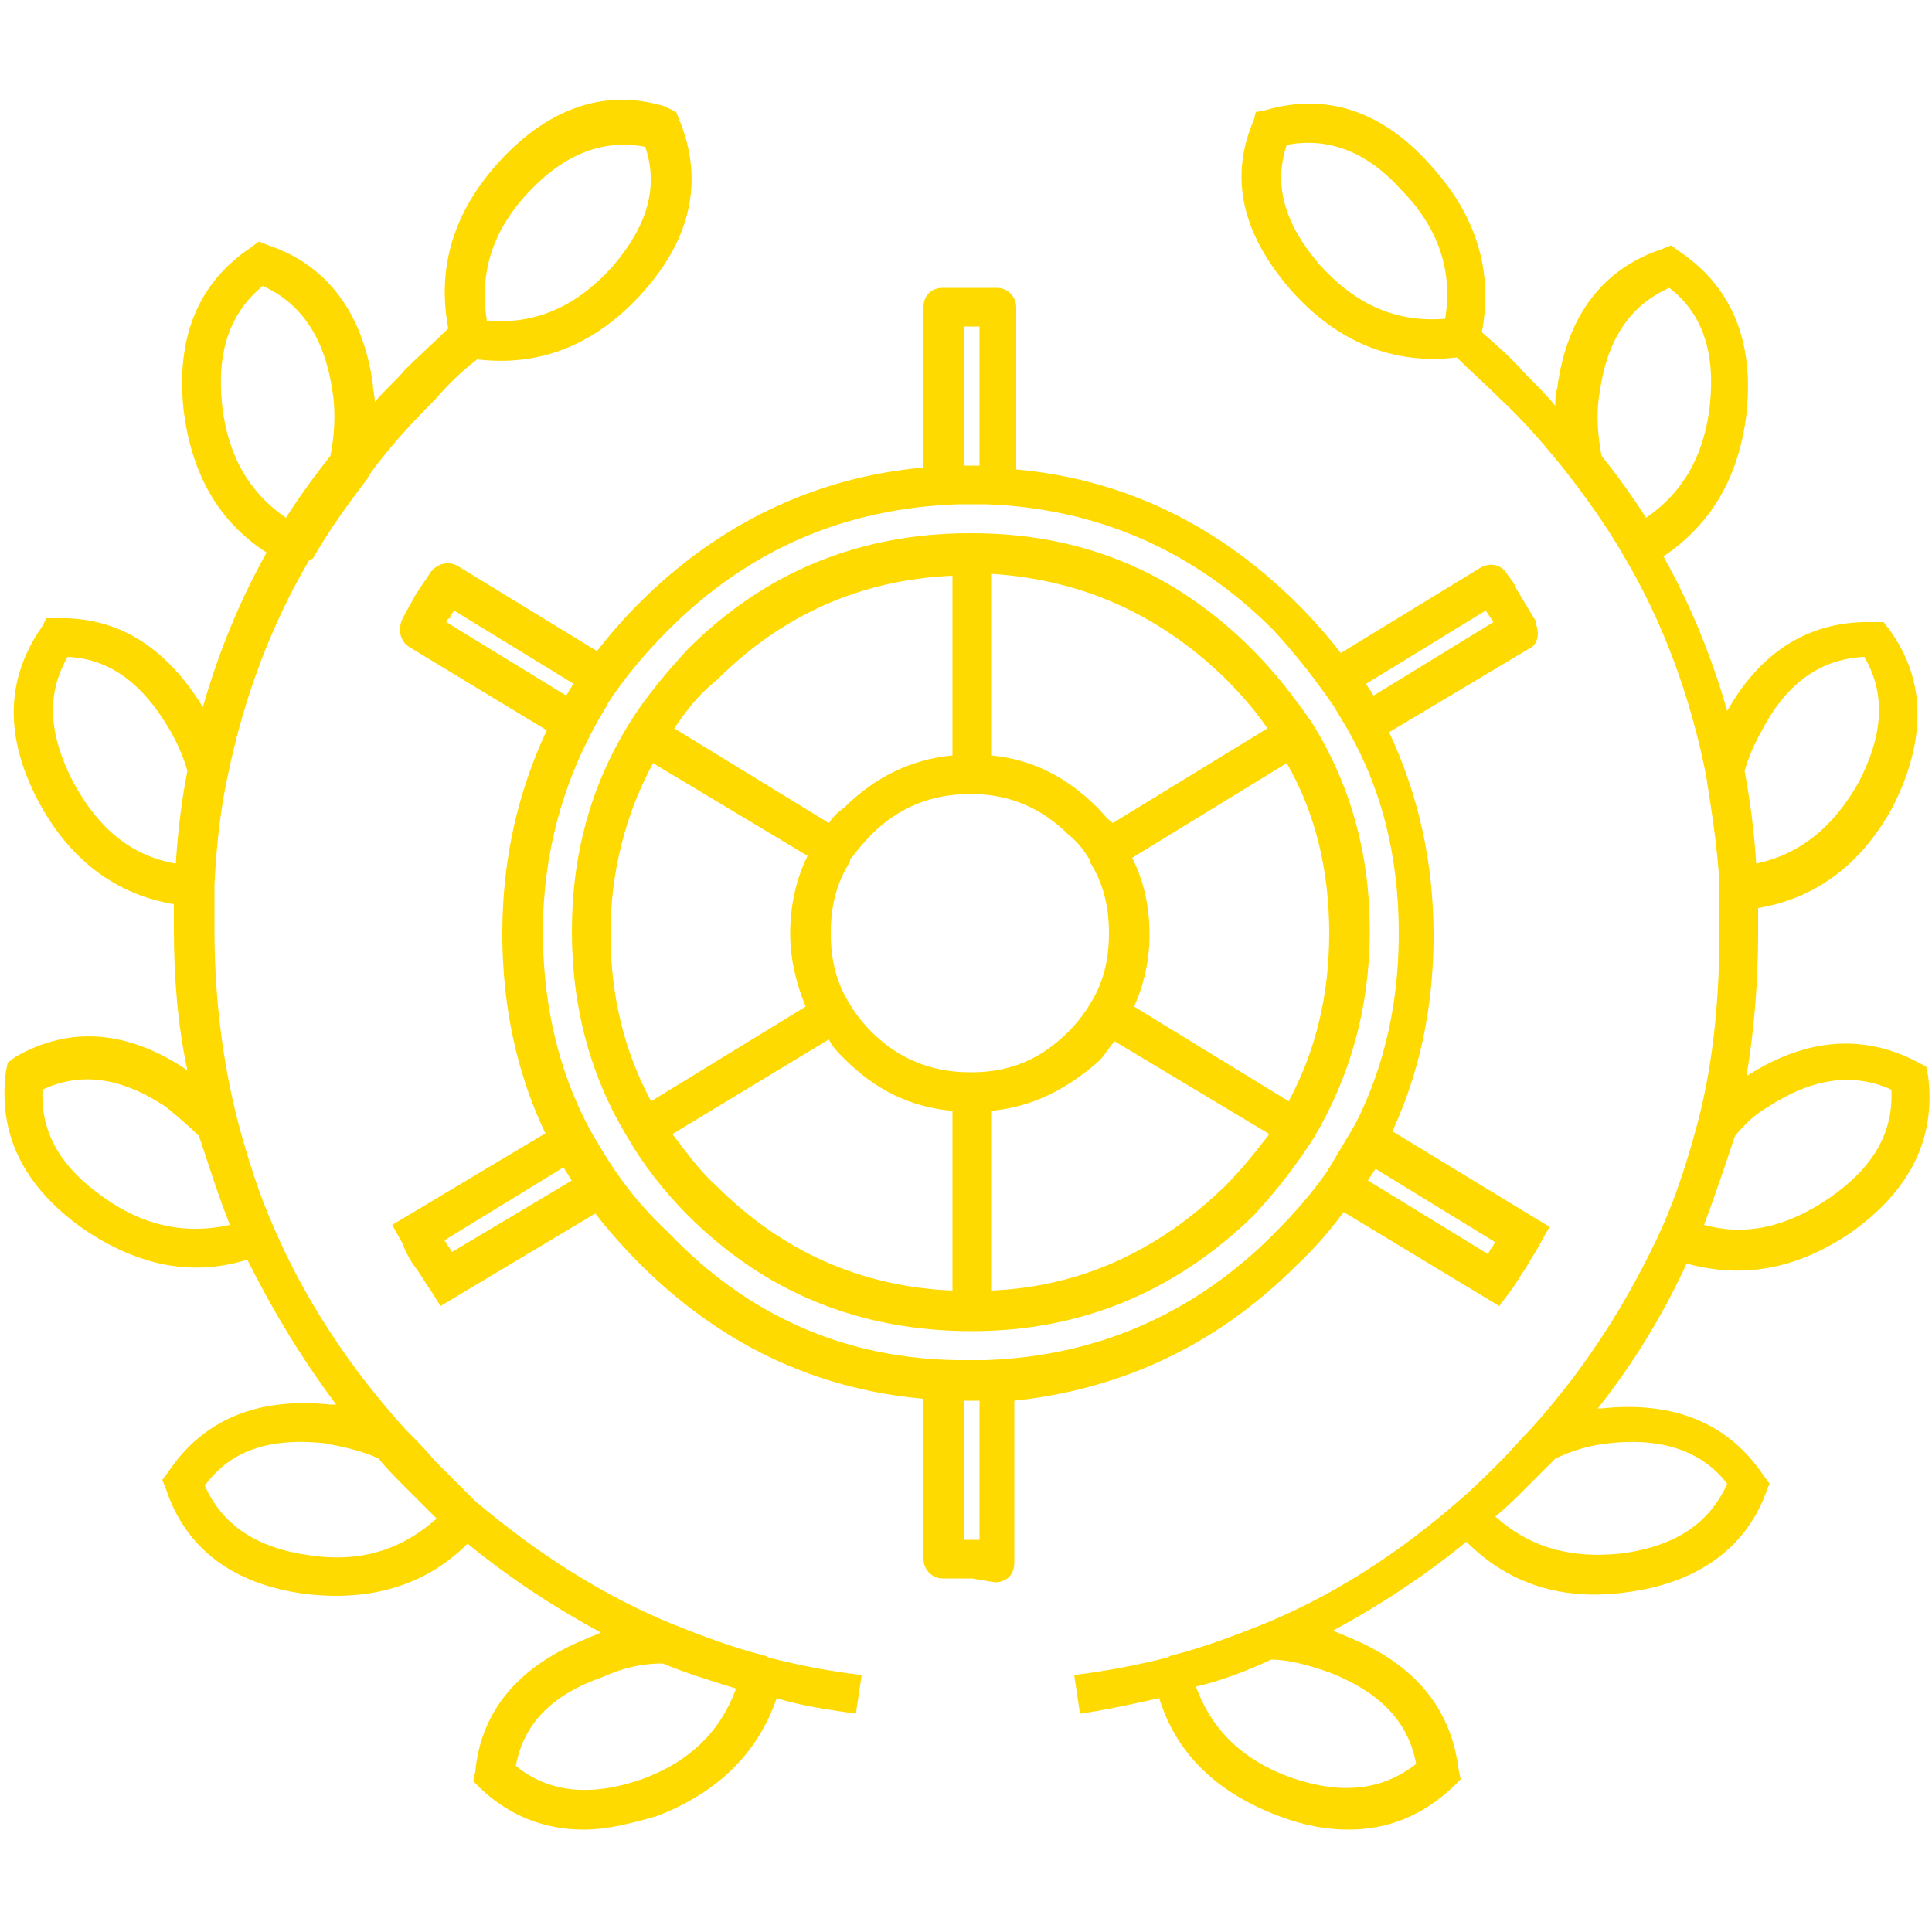 <?xml version="1.0" encoding="utf-8"?>
<!-- Generator: Adobe Illustrator 21.0.0, SVG Export Plug-In . SVG Version: 6.00 Build 0)  -->
<svg version="1.1" id="Layer_1" xmlns="http://www.w3.org/2000/svg" xmlns:xlink="http://www.w3.org/1999/xlink" x="0px" y="0px"
	 viewBox="0 0 100 100" style="enable-background:new 0 0 100 100;" xml:space="preserve">
<style type="text/css">
	.st0{fill:#FEDA00;}
</style>
<g>
	<g>
		<g>
			<g>
				<path class="st0" d="M50.3,81.7l-1.5,0c-0.6,0-1-0.5-1-1v-8.3c-5.7-0.5-10.6-2.9-14.7-7c-1.4-1.4-2.7-3-3.7-4.6
					c-2.3-3.7-3.4-7.9-3.4-12.5c0-3.8,0.8-7.3,2.3-10.5l-7.1-4.3c-0.5-0.3-0.6-0.9-0.4-1.4l0.1-0.2c0.2-0.4,0.4-0.7,0.6-1.1l0.2-0.3
					c0.2-0.3,0.4-0.6,0.6-0.9c0.3-0.4,0.9-0.6,1.4-0.3l7.2,4.4c0.7-0.9,1.4-1.7,2.2-2.5c4.1-4.1,9.1-6.5,14.7-7v-8.3
					c0-0.6,0.4-1,1-1l2.4,0l0.4,0c0.6,0,1,0.5,1,1v8.4c5.6,0.5,10.5,2.9,14.6,7c0.8,0.8,1.5,1.6,2.2,2.5l7.2-4.4
					c0.5-0.3,1.1-0.2,1.4,0.3c0.2,0.3,0.4,0.5,0.5,0.8l0.9,1.5c0.1,0.1,0.1,0.2,0.1,0.3c0.2,0.5,0.1,1.1-0.4,1.3l-7.2,4.3
					c1.5,3.2,2.3,6.7,2.3,10.5c0,4.6-1.1,8.8-3.4,12.5c-1,1.6-2.2,3.2-3.7,4.6c-4.1,4.1-9,6.4-14.6,7v8.4c0,0.6-0.4,1-1,1L50.3,81.7
					z M49.9,72.5v7.2h0.8v-7.2H49.9z M49.5,70.4H51c5.8-0.2,10.8-2.4,14.9-6.5c1.3-1.3,2.5-2.7,3.4-4.2c2.1-3.4,3.1-7.2,3.1-11.4
					c0-4-0.9-7.6-2.8-10.8l-0.6-1c-0.9-1.3-1.9-2.6-3.1-3.9c-4.1-4.1-9.1-6.3-14.9-6.5h-1.4c-5.8,0.2-10.8,2.3-15,6.5
					c-1.2,1.2-2.3,2.5-3.2,3.9c0,0.1-0.1,0.2-0.1,0.2c-0.1,0.2-0.3,0.5-0.4,0.7c0,0,0,0,0,0c-1.8,3.2-2.8,6.9-2.8,10.8
					c0,4.2,1,8.1,3.1,11.4c0.9,1.5,2,2.9,3.4,4.2C38.7,68.1,43.7,70.3,49.5,70.4z M23.1,32.2l6.2,3.8c0.1-0.1,0.1-0.2,0.2-0.3
					c0-0.1,0.1-0.1,0.1-0.2c0,0,0,0,0,0l0.1-0.1l-6.2-3.8c0,0,0,0,0,0l-0.2,0.3c0,0,0,0,0,0.1C23.2,32,23.1,32.1,23.1,32.2z
					 M70.7,35.4c0.1,0.1,0.1,0.2,0.2,0.3c0.1,0.1,0.1,0.2,0.2,0.3l6.2-3.8l-0.4-0.6L70.7,35.4L70.7,35.4z M49.9,24.1h0.8v-7.2
					l-0.8,0V24.1z"/>
			</g>
			<g>
				<path class="st0" d="M50.3,68.9L50.3,68.9c-5.8,0-10.7-2-14.7-6c-1.2-1.2-2.3-2.6-3.1-4c-1.9-3.1-2.9-6.7-2.9-10.7
					c0-4,1-7.6,3-10.8c0.8-1.3,1.9-2.6,3-3.8c4-4,8.9-6,14.6-6h0.1c5.7,0,10.5,2,14.5,6c1.2,1.2,2.2,2.5,3.1,3.8l0,0
					c2,3.2,3,6.8,3,10.8c0,3.9-1,7.5-2.9,10.7c-0.9,1.4-1.9,2.7-3.1,4C60.8,66.9,55.9,68.9,50.3,68.9z M34.8,58.7
					c0.7,0.9,1.4,1.9,2.3,2.7c3.4,3.4,7.5,5.2,12.2,5.4v-9.3c-2.2-0.2-4-1.1-5.6-2.7c-0.3-0.3-0.6-0.6-0.8-1L34.8,58.7z M51.3,57.5
					v9.3c4.7-0.2,8.7-2.1,12.1-5.4c0.9-0.9,1.6-1.8,2.3-2.7l-8-4.8c-0.3,0.3-0.5,0.7-0.8,1C55.2,56.4,53.4,57.3,51.3,57.5z
					 M58.7,52.1l8,4.9c1.4-2.6,2.1-5.5,2.1-8.7c0-3.2-0.7-6.2-2.2-8.8l-8,4.9c0.6,1.2,0.9,2.5,0.9,4C59.5,49.7,59.2,51,58.7,52.1z
					 M33.8,39.5c-1.4,2.6-2.2,5.6-2.2,8.8c0,3.2,0.7,6.1,2.1,8.7l8-4.9c-0.5-1.2-0.8-2.5-0.8-3.8c0-1.4,0.3-2.8,0.9-4L33.8,39.5z
					 M44,52L44,52c0.3,0.5,0.7,1,1.1,1.4c1.4,1.4,3.1,2.1,5.1,2.1h0.1c2,0,3.6-0.7,5-2.1c0.4-0.4,0.8-0.9,1.1-1.4l0,0l0,0l0,0
					c0.7-1.1,1-2.3,1-3.7c0-1.4-0.3-2.6-1-3.7l0-0.1c-0.3-0.5-0.6-0.9-1.1-1.3c-1.4-1.4-3.1-2.1-5-2.1h-0.1c-2,0-3.7,0.7-5.1,2.1
					c-0.4,0.4-0.8,0.9-1.1,1.3l0,0.1c-0.7,1.1-1,2.3-1,3.7C43,49.7,43.3,50.9,44,52L44,52z M34.9,37.7l8,4.9
					c0.2-0.3,0.5-0.6,0.8-0.8c1.6-1.6,3.5-2.5,5.6-2.7v-9.3c-4.7,0.2-8.8,2-12.2,5.4C36.2,35.9,35.5,36.8,34.9,37.7z M51.3,39.1
					c2.1,0.2,3.9,1.1,5.5,2.7c0.3,0.3,0.5,0.6,0.8,0.8l8-4.9c-0.6-0.9-1.4-1.8-2.2-2.6C60,31.8,56,30,51.3,29.7V39.1z M77.6,67.6
					L68,61.8l2.5-4.2l9.7,5.9l-0.5,0.9c-0.2,0.4-0.5,0.8-0.7,1.2c-0.3,0.4-0.5,0.8-0.8,1.2L77.6,67.6z M70.8,61.1l6.2,3.8
					c0.1-0.1,0.1-0.2,0.2-0.3c0.1-0.1,0.1-0.2,0.2-0.3l-6.2-3.8L70.8,61.1z M22.8,67.6l-0.5-0.8c-0.3-0.4-0.5-0.8-0.8-1.2
					c-0.3-0.4-0.5-0.8-0.7-1.3l-0.5-0.9l9.7-5.8l2.5,4.2L22.8,67.6z M23,64.2c0.1,0.1,0.1,0.2,0.2,0.3c0.1,0.1,0.1,0.2,0.2,0.3
					l6.2-3.7l-0.4-0.7L23,64.2z"/>
			</g>
		</g>
	</g>
	<g>
		<g>
			<path class="st0" d="M69.8,94.7c-1.1,0-2.3-0.2-3.6-0.7c-3.2-1.2-5.3-3.2-6.2-6.1c-1.4,0.3-2.7,0.6-4.1,0.8l-0.3-2
				c1.6-0.2,3.2-0.5,4.8-0.9l0.2-0.1c1.6-0.4,3.2-1,4.7-1.6c3.7-1.5,7.1-3.7,10.3-6.5c0.7-0.6,1.4-1.3,2.1-2c0.5-0.5,1-1.1,1.5-1.6
				c2.9-3.2,5.1-6.7,6.8-10.4c0.8-1.8,1.4-3.7,1.9-5.6c0.8-3.1,1.1-6.4,1.1-9.9c0-0.8,0-1.6,0-2.3c-0.1-1.9-0.4-3.8-0.7-5.7
				c-0.8-4-2.2-7.9-4.3-11.4c-0.8-1.4-1.8-2.8-2.8-4.1c-1.1-1.4-2.3-2.8-3.6-4c-0.7-0.7-1.5-1.4-2.2-2.1c-3.3,0.4-6.2-0.8-8.6-3.5
				c-2.5-2.9-3.2-5.8-1.9-8.8L65,5.8l0.5-0.1c3.1-0.9,6,0,8.5,2.8c2.4,2.6,3.3,5.5,2.7,8.7c0.8,0.7,1.5,1.3,2.2,2.1
				c0.6,0.6,1.1,1.1,1.6,1.7c0-0.3,0-0.6,0.1-0.9c0.5-3.8,2.4-6.2,5.4-7.2l0.5-0.2l0.4,0.3c2.7,1.8,3.9,4.6,3.5,8.4
				c-0.4,3.3-1.8,5.7-4.3,7.4c1.4,2.5,2.5,5.2,3.3,8c1.8-3.2,4.4-4.7,7.6-4.6l0.5,0l0.3,0.4c1.9,2.6,1.9,5.7,0.2,9.1
				c-1.6,3-4,4.8-7,5.3c0,0.4,0,0.8,0,1.3c0,2.5-0.2,5-0.6,7.4c3.1-2,6.1-2.2,8.9-0.7l0.4,0.2l0.1,0.5c0.4,3.2-0.9,5.9-4,8.1
				c-2.8,1.9-5.6,2.4-8.5,1.6c-1.2,2.6-2.7,5.1-4.6,7.5c0.1,0,0.2,0,0.2,0c3.8-0.4,6.6,0.8,8.4,3.5l0.3,0.4L91.5,77
				c-1,3-3.5,4.9-7.2,5.4c-3.4,0.5-6.2-0.4-8.4-2.6c-2.2,1.8-4.5,3.3-6.9,4.6c0.2,0.1,0.5,0.2,0.7,0.3c3.5,1.4,5.4,3.7,5.8,6.9
				l0.1,0.5l-0.4,0.4C73.6,94,71.8,94.7,69.8,94.7z M61.9,87.3c0.8,2.2,2.4,3.8,4.9,4.7c2.6,0.9,4.7,0.7,6.5-0.7
				c-0.4-2.2-1.9-3.7-4.4-4.7c-1.1-0.4-2.2-0.7-3.1-0.7C64.5,86.5,63.2,87,61.9,87.3z M77.4,78.5c1.8,1.6,3.9,2.2,6.6,1.9
				c2.8-0.4,4.5-1.6,5.4-3.6c-1.3-1.7-3.4-2.4-6.1-2.1c-1,0.1-2,0.4-2.8,0.8C80,76,79.5,76.5,79,77C78.5,77.5,78,78,77.4,78.5z
				 M88.2,63.4c2.2,0.6,4.3,0.1,6.5-1.4c2.3-1.6,3.3-3.4,3.2-5.6c-2-0.9-4.1-0.6-6.4,0.9c-0.7,0.4-1.2,0.9-1.7,1.5
				C89.3,60.3,88.8,61.8,88.2,63.4z M90.3,39.9c0.3,1.6,0.5,3.2,0.6,4.8c2.3-0.5,4-1.9,5.3-4.2c1.3-2.5,1.4-4.6,0.3-6.5
				c-2.2,0.1-4,1.3-5.3,3.8C90.8,38.5,90.5,39.2,90.3,39.9z M82.9,23.6c0.8,1,1.6,2.1,2.3,3.2c1.9-1.3,3-3.2,3.3-5.8
				c0.3-2.8-0.4-4.8-2.1-6.1c-2,0.9-3.2,2.6-3.6,5.4C82.6,21.4,82.7,22.6,82.9,23.6z M66.6,7.5c-0.7,2.1-0.1,4.1,1.7,6.2
				c1.9,2.1,4,3,6.5,2.8c0.4-2.4-0.3-4.7-2.3-6.7C70.7,7.8,68.7,7.1,66.6,7.5z"/>
		</g>
	</g>
	<g>
		<g>
			<path class="st0" d="M30.2,94.7c-2,0-3.8-0.7-5.3-2.1l-0.4-0.4l0.1-0.5c0.3-3.2,2.3-5.5,5.8-6.9c0.2-0.1,0.5-0.2,0.7-0.3
				c-2.4-1.3-4.7-2.8-6.9-4.6c-2.2,2.2-5.1,3-8.4,2.6c-3.8-0.5-6.2-2.4-7.2-5.4l-0.2-0.5l0.3-0.4c1.8-2.7,4.6-3.9,8.4-3.5
				c0.1,0,0.2,0,0.3,0c-1.8-2.4-3.3-4.9-4.6-7.5c-2.9,0.9-5.7,0.3-8.5-1.6c-3.1-2.2-4.4-4.9-4-8.1l0.1-0.5l0.4-0.3
				c2.8-1.6,5.8-1.4,8.9,0.7C9.2,53.1,9,50.6,9,48.1c0-0.4,0-0.9,0-1.3c-3-0.5-5.4-2.3-7-5.3l0,0c-1.8-3.4-1.7-6.4,0.2-9.1L2.4,32
				l0.5,0c3.2-0.1,5.7,1.5,7.6,4.6c0.8-2.8,1.9-5.5,3.3-8c-2.5-1.6-3.9-4.1-4.3-7.4l0,0c-0.4-3.8,0.8-6.6,3.5-8.4l0.4-0.3l0.5,0.2
				c3,1,4.9,3.5,5.4,7.2c0,0.3,0.1,0.6,0.1,0.9c0.5-0.6,1.1-1.1,1.6-1.7c0.7-0.7,1.5-1.4,2.2-2.1c-0.6-3.2,0.3-6.1,2.7-8.7
				c2.6-2.8,5.5-3.7,8.5-2.8L35,5.8l0.2,0.5c1.2,3,0.6,6-1.9,8.8c-2.4,2.7-5.3,3.9-8.6,3.5c-0.8,0.6-1.5,1.3-2.2,2.1
				c-1.2,1.2-2.4,2.5-3.4,3.9l0,0l-0.1,0.2c-1,1.3-2,2.7-2.8,4.1L16,29c-2,3.4-3.4,7.2-4.2,11.1l0,0c-0.4,1.8-0.6,3.7-0.7,5.7
				c0,0.7,0,1.5,0,2.3c0,3.4,0.4,6.8,1.2,9.9c0.5,1.9,1.1,3.8,1.9,5.6c1.6,3.7,3.9,7.2,6.8,10.4c0.5,0.5,1,1,1.5,1.6
				c0.7,0.7,1.4,1.4,2.1,2.1c3.2,2.7,6.6,4.9,10.3,6.4c1.5,0.6,3.1,1.2,4.7,1.6l0.2,0.1c1.6,0.4,3.1,0.7,4.8,0.9l-0.3,2
				c-1.4-0.2-2.8-0.4-4.1-0.8c-1,2.9-3.1,4.9-6.2,6.1C32.6,94.4,31.4,94.7,30.2,94.7z M26.7,91.4c1.7,1.4,3.9,1.6,6.5,0.7
				c2.5-0.9,4.1-2.5,4.9-4.7c-1.3-0.4-2.6-0.8-3.8-1.3c-1,0-2,0.2-3.1,0.7C28.6,87.7,27.1,89.2,26.7,91.4z M10.6,76.9
				c0.9,2,2.6,3.2,5.4,3.6c2.7,0.4,4.8-0.3,6.6-1.9C22,78,21.5,77.5,21,77c-0.5-0.5-1-1-1.4-1.5c-0.8-0.4-1.8-0.6-2.8-0.8
				C13.9,74.4,11.9,75.1,10.6,76.9z M2.2,56.4c-0.1,2.2,0.9,4,3.2,5.6c2.1,1.5,4.3,1.9,6.5,1.4c-0.6-1.5-1.1-3.1-1.6-4.6
				c-0.5-0.5-1.1-1-1.7-1.5C6.2,55.7,4.1,55.5,2.2,56.4z M3.8,40.5c1.3,2.4,3,3.8,5.3,4.2c0.1-1.6,0.3-3.3,0.6-4.8
				c-0.2-0.7-0.5-1.4-0.9-2.1c-1.4-2.4-3.1-3.7-5.3-3.8C2.4,35.9,2.5,38,3.8,40.5z M11.5,21c0.3,2.6,1.4,4.5,3.3,5.8
				c0.7-1.1,1.5-2.2,2.3-3.2c0.2-1,0.3-2.2,0.1-3.4c-0.4-2.7-1.6-4.5-3.6-5.4C11.9,16.2,11.2,18.2,11.5,21z M25.2,16.6
				c2.5,0.2,4.6-0.7,6.5-2.8c1.8-2.1,2.4-4.1,1.7-6.2c-2.1-0.4-4.1,0.3-6,2.3C25.5,11.9,24.8,14.1,25.2,16.6z"/>
		</g>
	</g>
</g>
</svg>
